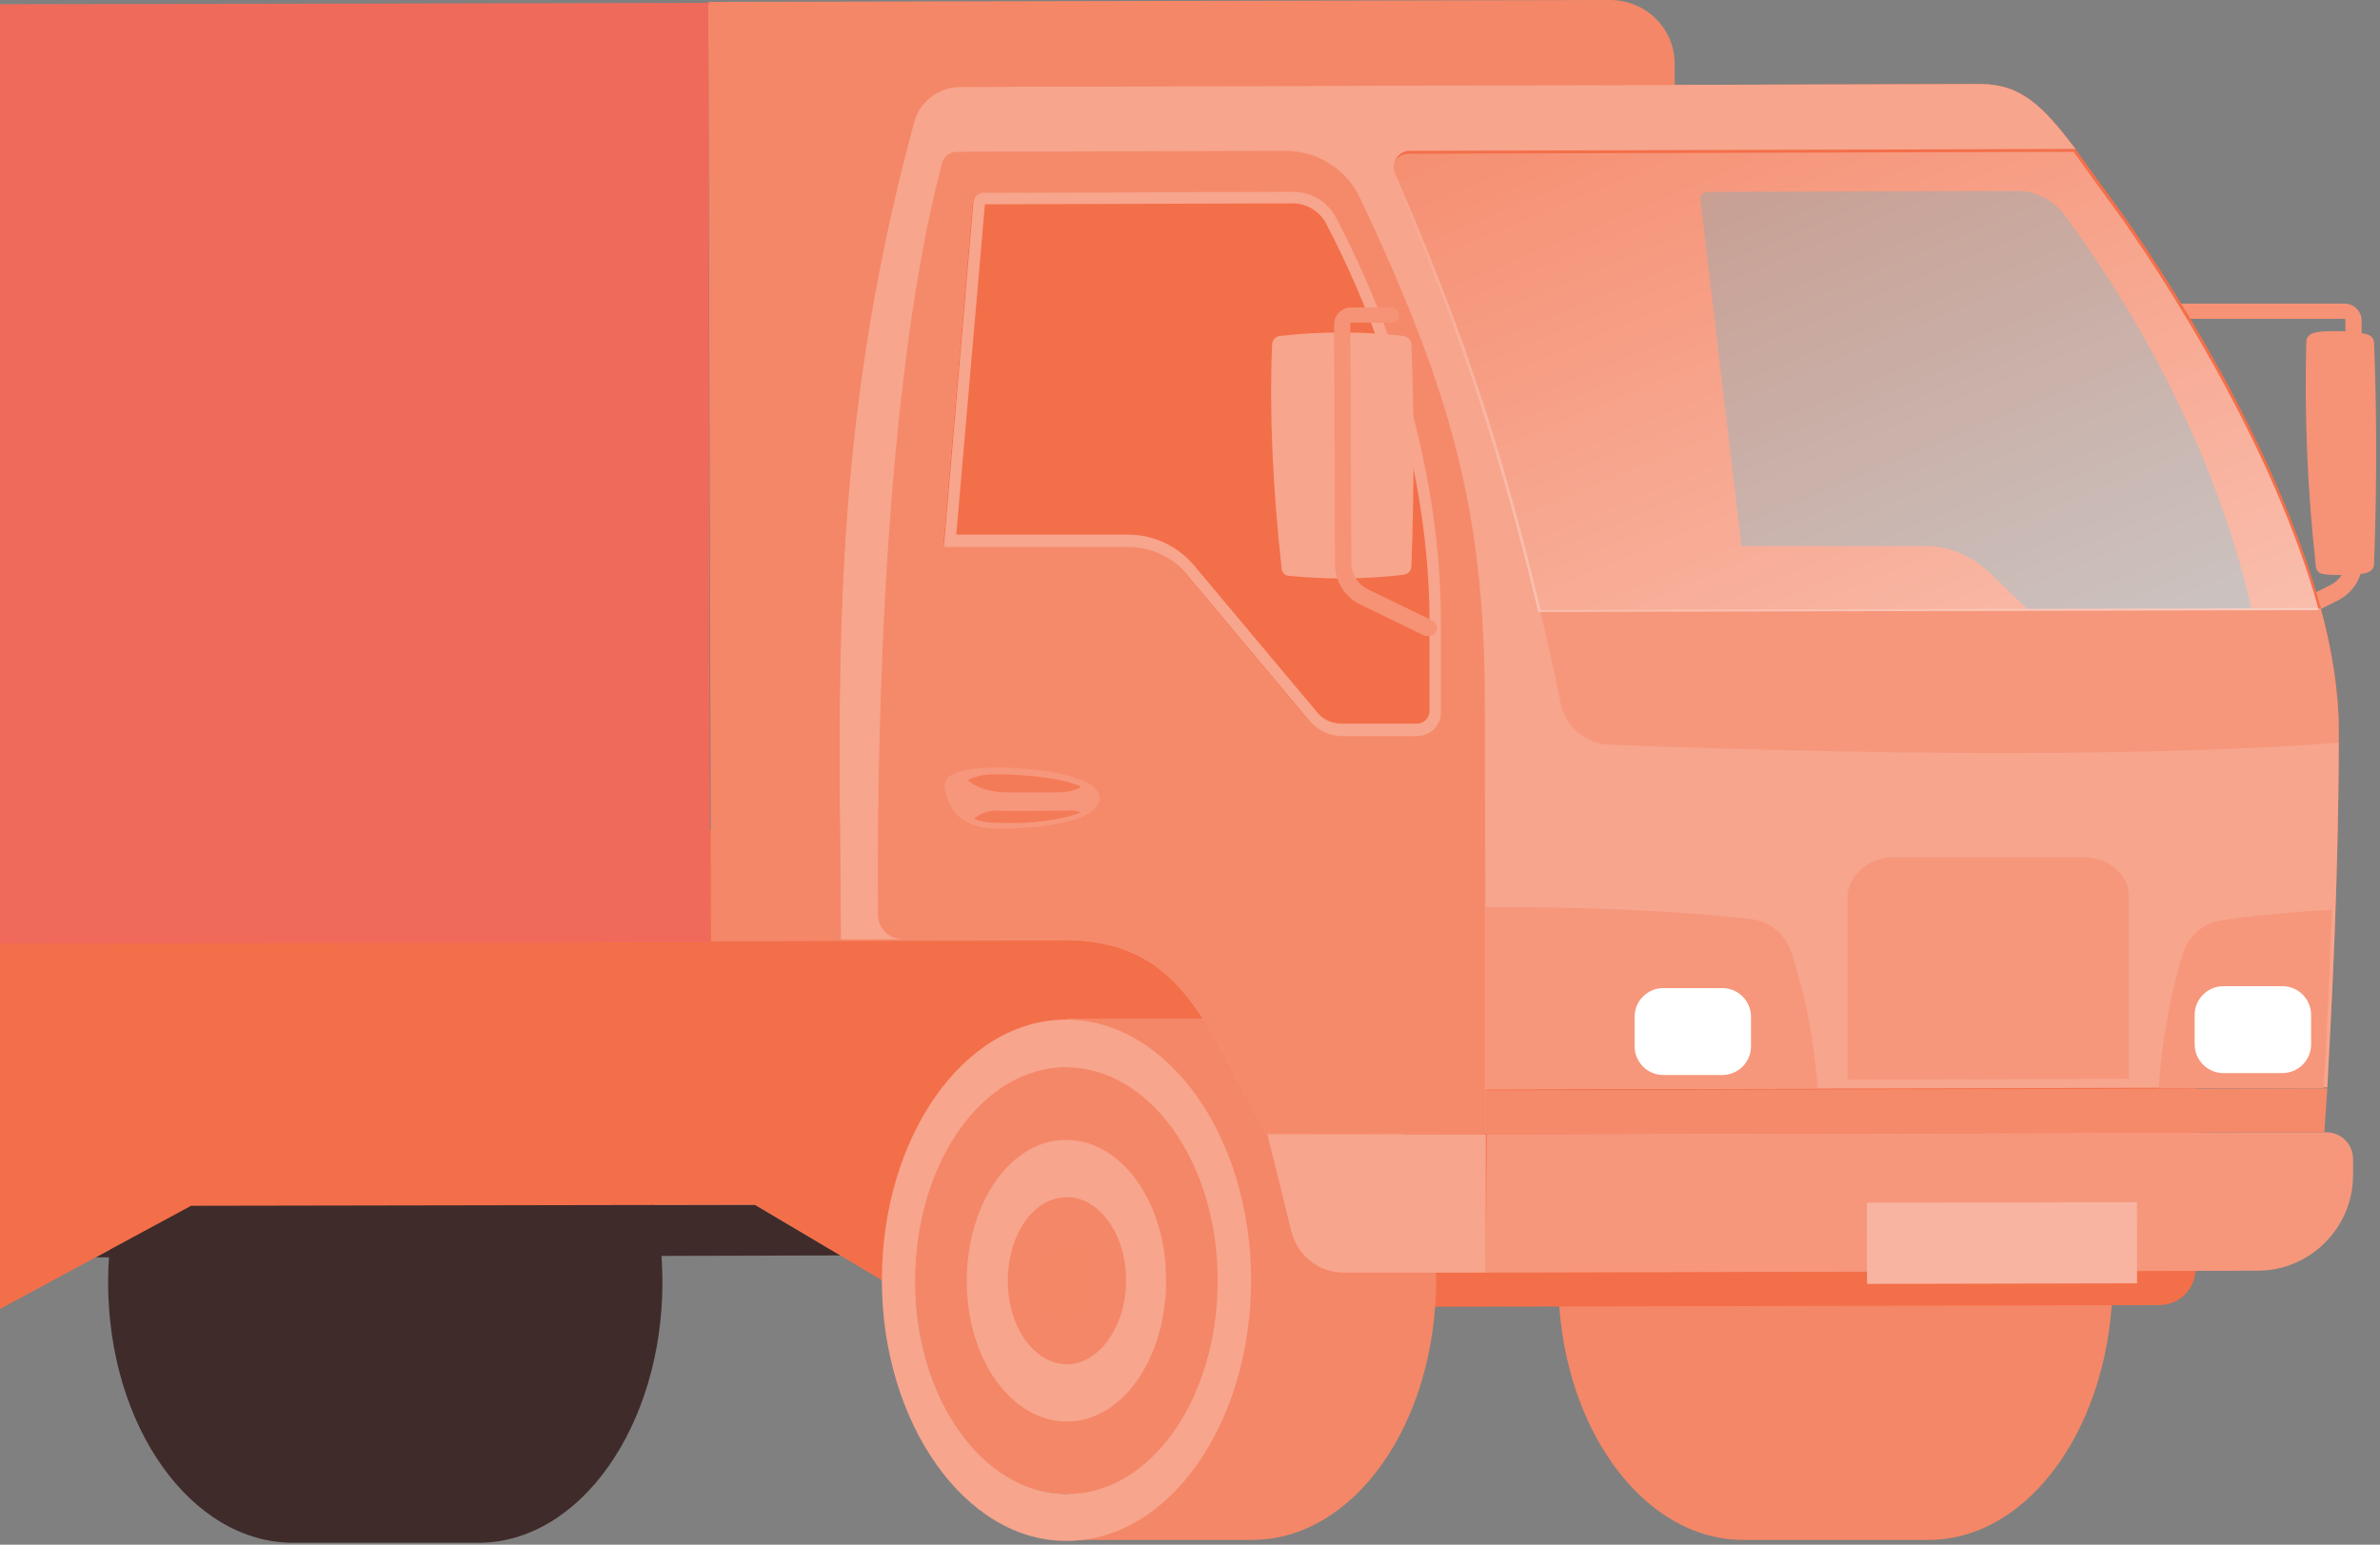 <svg width="322" height="209" viewBox="0 0 322 209" fill="none" xmlns="http://www.w3.org/2000/svg">
<rect x="0" y="0" width="322" height="209" fill="#808080" stroke="none"/>
<path d="M14.627 173.478C14.627 192.983 25.857 208.742 39.669 208.742H64.71C78.522 208.742 89.623 192.854 89.623 173.478C89.623 153.973 78.393 138.214 64.581 138.214C64.323 138.214 64.194 138.214 63.936 138.214H39.669C25.728 138.214 14.627 154.102 14.627 173.478Z" fill="#402B2B"/>
<path d="M210.828 173.09C210.828 192.595 222.058 208.354 235.87 208.354H260.912C274.723 208.354 285.824 192.466 285.824 173.09C285.824 153.585 274.594 137.826 260.782 137.826C260.524 137.826 260.395 137.826 260.137 137.826H235.87C221.929 137.826 210.828 153.585 210.828 173.09Z" fill="#F48767"/>
<path d="M12.949 170.12L113.761 169.861L102.144 163.015L25.857 163.144L12.949 170.12Z" fill="#402B2B"/>
<path d="M-82.184 112.638L-82.055 177.353L-0.217 177.224L25.857 163.145L102.144 163.015L125.637 176.966L292.151 176.578C294.862 176.578 297.056 174.383 297.056 171.67L296.927 111.863L-82.184 112.638Z" fill="#F36F49"/>
<path d="M96.207 127.363L226.837 127.105L226.579 8.655C226.579 3.875 222.707 0 217.802 0L95.82 0.258L96.207 127.363Z" fill="#F48767"/>
<path d="M-107.483 127.88L96.078 127.493L95.819 0.388L-99.093 0.775C-103.869 0.775 -107.741 4.65 -107.741 9.559L-107.483 127.88Z" fill="#F06A5B"/>
<path d="M194.307 173.09C194.307 192.595 183.206 208.354 169.394 208.354H144.482V196.47C135.317 196.47 127.83 186.007 127.83 173.09C127.83 160.173 135.188 149.71 144.352 149.71V137.826H169.265C183.077 137.955 194.178 153.714 194.307 173.09Z" fill="#F48767"/>
<path d="M123.83 173.349C123.83 189.366 132.995 202.284 144.354 202.154C155.713 202.154 164.749 189.237 164.749 173.22C164.749 157.203 155.584 144.285 144.225 144.415C132.995 144.415 123.83 157.332 123.83 173.349Z" fill="#F48767"/>
<path d="M144.351 192.337C151.838 192.337 157.776 183.811 157.776 173.219C157.776 162.627 151.709 154.231 144.222 154.231C136.736 154.231 130.798 162.756 130.798 173.348C130.798 183.94 136.865 192.337 144.351 192.337ZM144.351 161.981C148.74 161.981 152.354 167.019 152.354 173.219C152.354 179.419 148.74 184.586 144.351 184.586C139.963 184.586 136.348 179.549 136.348 173.348C136.348 167.019 139.834 161.981 144.351 161.981Z" fill="#F7A58D"/>
<path d="M144.352 208.483C158.164 208.483 169.265 192.595 169.265 173.219C169.265 153.844 158.035 137.956 144.223 137.956C130.412 137.956 119.311 153.844 119.311 173.219C119.311 192.595 130.67 208.613 144.352 208.483ZM144.223 144.414C155.582 144.414 164.747 157.331 164.747 173.219C164.747 189.237 155.711 202.154 144.352 202.154C132.993 202.154 123.828 189.237 123.828 173.349C123.828 157.331 132.993 144.414 144.223 144.414Z" fill="#F7A58D"/>
<path d="M140.867 173.22C140.867 170.507 142.416 168.44 144.223 168.44C146.03 168.44 147.579 170.636 147.708 173.22C147.708 175.932 146.16 177.999 144.352 177.999C142.416 178.128 140.867 175.932 140.867 173.22Z" fill="#F48766"/>
<path d="M313.319 76.599C313.319 77.116 313.707 77.504 314.094 77.633C315.127 77.891 318.999 77.891 320.161 77.504C320.677 77.374 321.193 76.987 321.193 76.341C321.581 66.007 321.581 55.932 321.193 46.373C321.193 45.727 320.677 45.34 320.161 45.211C318.87 44.823 314.352 44.565 312.932 45.081C312.416 45.211 312.029 45.727 312.029 46.244C311.77 56.061 312.158 66.136 313.319 76.599Z" fill="#F69276"/>
<path d="M306.996 85.77C307.125 85.77 307.254 85.77 307.512 85.641L316.29 81.249C318.355 80.216 319.646 78.149 319.646 75.824L319.517 43.402C319.517 42.11 318.484 41.077 317.193 41.077H293.055C292.41 41.077 292.022 41.593 292.022 42.11C292.022 42.756 292.539 43.143 293.055 43.143H317.193C317.322 43.143 317.322 43.273 317.322 43.273L317.451 75.695C317.451 77.245 316.548 78.537 315.257 79.182L306.479 83.574C305.963 83.833 305.705 84.478 305.963 84.995C306.221 85.641 306.609 85.77 306.996 85.77Z" fill="#F69276"/>
<path d="M113.761 127.105C113.761 127.105 117.117 127.105 122.281 127.105H142.805C158.165 127.105 161.779 134.726 171.202 153.456L201.02 153.326C201.02 153.326 201.02 151.131 201.02 147.385L314.869 147.126C315.386 137.697 316.418 118.579 316.418 100.495C316.418 99.849 316.418 99.333 316.418 98.687C316.418 93.52 315.515 87.836 313.966 82.153C307.899 59.935 292.538 36.297 286.213 27.642C284.148 24.8 282.341 22.346 280.792 20.15C276.403 14.338 273.434 11.367 267.884 11.367L129.896 11.754C127.057 11.754 124.475 13.692 123.701 16.404C111.825 60.065 113.632 93.262 113.761 127.105ZM230.063 27.126C229.934 26.48 230.45 25.963 231.096 25.963L273.047 25.834C275.5 25.834 277.952 27.126 279.501 29.322C295.894 51.668 302.478 72.077 304.93 83.832L307.512 96.233C307.899 98.041 306.737 99.462 304.93 99.462H294.733C293.055 99.462 291.248 98.687 289.957 97.395L269.046 77.374C266.722 75.177 263.624 73.886 260.655 73.886H235.614L230.063 27.126Z" fill="#F36F49"/>
<path d="M208.376 82.541C209.28 86.674 210.312 90.937 211.216 95.458C211.861 98.558 214.572 100.754 217.67 100.883C258.459 102.304 292.279 102.434 316.417 100.625C316.417 99.979 316.417 99.463 316.417 98.817C316.417 93.65 315.513 87.966 313.964 82.283L208.376 82.541Z" fill="#F6977C"/>
<path d="M132.993 26.093L174.945 25.963C177.397 25.963 179.592 27.255 180.753 29.451C192.5 51.798 194.952 72.207 194.952 83.962V96.362C194.952 98.171 193.532 99.591 191.725 99.591H181.528C179.85 99.591 178.172 98.816 177.139 97.525L160.359 77.503C158.422 75.307 155.712 73.886 152.743 74.015H127.701L131.703 27.255C131.703 26.609 132.219 26.093 132.993 26.093Z" fill="#F36F49"/>
<path d="M113.761 127.105C113.761 127.105 117.117 127.105 122.281 127.105H142.805C158.165 127.105 161.779 134.726 171.202 153.456L201.02 153.326C201.02 153.326 201.02 151.131 201.02 147.385L314.869 147.126C315.386 137.697 316.418 118.579 316.418 100.495C292.28 102.304 258.332 102.304 217.671 100.754C214.574 100.624 211.863 98.428 211.217 95.328C210.314 90.807 209.281 86.415 208.378 82.411C202.827 58.773 196.76 41.851 188.757 23.509C188.112 22.088 189.145 20.409 190.694 20.409L280.792 20.15C276.403 14.338 273.434 11.367 267.884 11.367L129.896 11.754C127.057 11.754 124.475 13.692 123.701 16.404C111.825 60.065 113.632 93.262 113.761 127.105ZM127.573 74.015L131.574 27.255C131.574 26.609 132.22 26.092 132.865 26.092L174.817 25.963C177.269 25.963 179.463 27.255 180.625 29.451C192.372 51.797 194.824 72.207 194.824 83.961V96.362C194.824 98.17 193.404 99.591 191.597 99.591H181.4C179.722 99.591 178.044 98.816 177.011 97.524L160.23 77.503C158.294 75.307 155.584 73.886 152.615 74.015H127.573Z" fill="#F7A58D"/>
<path d="M118.794 123.747C118.794 125.684 120.343 127.105 122.279 127.105H142.803C158.164 127.105 161.778 134.726 171.201 153.456L201.019 153.327C201.019 153.327 201.019 151.131 201.019 147.385L200.889 95.07C200.889 69.107 196.243 52.702 183.98 26.739C182.173 22.863 178.171 20.409 173.912 20.409L129.508 20.538C128.475 20.538 127.701 21.184 127.442 22.088C118.665 55.415 118.665 109.667 118.794 123.747ZM127.572 74.016L131.573 27.255C131.573 26.609 132.218 26.093 132.864 26.093L174.815 25.964C177.268 25.964 179.462 27.255 180.624 29.451C192.37 51.798 194.823 72.207 194.823 83.962V96.362C194.823 98.171 193.403 99.591 191.596 99.591H181.398C179.72 99.591 178.042 98.817 177.01 97.525L160.229 77.503C158.293 75.307 155.582 73.886 152.613 74.016H127.572Z" fill="#F58A6B"/>
<path d="M133.252 27.643L174.945 27.514C176.752 27.514 178.43 28.547 179.334 30.097C191.467 53.219 193.403 73.757 193.403 83.832V96.233C193.403 97.137 192.629 97.912 191.725 97.912H181.528C180.237 97.912 179.075 97.395 178.301 96.491L161.52 76.47C159.326 73.886 156.099 72.336 152.614 72.336H129.379L133.252 27.643ZM132.993 26.093C132.348 26.093 131.703 26.609 131.703 27.255L127.701 74.015H152.743C155.712 74.015 158.422 75.307 160.359 77.503L177.139 97.525C178.172 98.816 179.85 99.591 181.528 99.591H191.725C193.532 99.591 194.952 98.171 194.952 96.362V83.962C194.952 72.207 192.5 51.798 180.753 29.451C179.592 27.255 177.397 25.963 174.945 25.963L132.993 26.093Z" fill="#F7A58D"/>
<path d="M200.892 122.713V147.385L245.941 147.256C245.425 140.797 244.263 134.597 242.327 128.784C241.552 126.459 239.616 124.78 237.163 124.392C227.224 123.23 214.574 122.713 200.892 122.713ZM292.023 147.256H314.354C314.741 141.83 315.128 133.047 315.515 123.1C310.094 123.359 305.06 123.875 300.542 124.521C298.09 124.909 296.153 126.588 295.379 128.913C293.572 134.597 292.539 140.797 292.023 147.256Z" fill="#F6977C"/>
<path d="M201.02 172.186L305.446 171.928C312.545 171.928 318.354 166.115 318.354 159.011V156.815C318.354 154.748 316.676 153.198 314.74 153.198L201.149 153.456L201.02 172.186Z" fill="#F6977C"/>
<path d="M181.787 172.187H201.02V153.457H171.461L174.688 166.503C175.462 169.861 178.431 172.187 181.787 172.187Z" fill="#F7A58D"/>
<path d="M135.833 103.855C140.222 103.984 148.741 104.888 148.741 107.988C148.741 111.088 141.255 112.122 135.188 112.122C129.121 112.122 128.475 108.763 127.959 107.342C127.572 105.921 127.185 103.725 135.833 103.855Z" fill="#F6977C"/>
<path d="M136.221 107.213C134.156 107.213 131.961 106.567 130.929 105.534C131.703 105.146 132.865 104.759 134.672 104.759C138.028 104.759 143.45 105.146 146.289 106.438C145.902 106.696 144.869 107.213 143.191 107.213C141.126 107.213 138.415 107.213 136.221 107.213Z" fill="#F47B58"/>
<path d="M144.869 109.667C145.644 109.667 146.031 109.797 146.16 109.926C143.837 110.959 139.577 111.347 137.512 111.347C134.543 111.347 132.477 111.347 131.832 110.701C132.348 110.313 133.51 109.667 134.672 109.667C136.221 109.797 143.837 109.667 144.869 109.667Z" fill="#F47B58"/>
<path d="M201.02 147.514C201.02 151.26 201.02 153.456 201.02 153.456L314.482 153.198C314.482 153.198 314.611 151.002 314.869 147.256L201.02 147.514Z" fill="#F58A6B"/>
<g opacity="0.2">
<path d="M249.942 121.421V146.093L288.021 145.964V121.292C288.021 118.321 285.311 115.996 281.954 115.996H255.88C252.653 116.125 249.942 118.58 249.942 121.421Z" fill="#F16036"/>
</g>
<path d="M300.8 145.189H308.803C310.868 145.189 312.676 143.51 312.676 141.314V137.31C312.676 135.243 310.998 133.435 308.803 133.435H300.8C298.735 133.435 296.928 135.114 296.928 137.31V141.314C296.928 143.51 298.735 145.189 300.8 145.189Z" fill="white"/>
<path d="M225.027 145.448H233.03C235.095 145.448 236.902 143.769 236.902 141.573V137.569C236.902 135.502 235.224 133.693 233.03 133.693H225.027C222.961 133.693 221.154 135.373 221.154 137.569V141.573C221.154 143.64 222.832 145.448 225.027 145.448Z" fill="white"/>
<path d="M173.395 76.858C173.395 77.375 173.783 77.762 174.17 77.891C179.204 78.408 184.496 78.408 189.918 77.762C190.563 77.633 190.951 77.246 190.951 76.6C191.338 66.266 191.338 56.191 190.951 46.632C190.951 45.986 190.434 45.598 189.918 45.469C184.367 44.823 178.817 44.823 173.008 45.469C172.492 45.598 172.105 46.115 172.105 46.632C171.717 56.32 172.234 66.395 173.395 76.858Z" fill="#F7A58D"/>
<path d="M193.402 86.029C193.789 86.029 194.177 85.771 194.306 85.383C194.564 84.866 194.306 84.221 193.789 83.962L185.012 79.7C183.721 79.054 182.818 77.633 182.818 76.212L182.688 43.79C182.688 43.66 182.818 43.66 182.818 43.66H188.239C188.884 43.66 189.272 43.144 189.272 42.627C189.272 41.981 188.755 41.594 188.239 41.594H182.818C181.527 41.594 180.494 42.627 180.494 43.919L180.623 76.341C180.623 78.666 181.914 80.733 183.979 81.766L192.757 86.029C193.144 86.029 193.273 86.029 193.402 86.029Z" fill="#F69276"/>
<path d="M252.604 173.716L289.134 173.636L289.11 162.657L252.58 162.736L252.604 173.716Z" fill="#F8B4A0"/>
<path opacity="0.6" d="M188.508 23.9C196.511 42.242 202.449 59.164 208.128 82.802L313.716 82.544C307.65 60.326 292.289 36.688 285.964 28.034C283.899 25.192 282.092 22.737 280.543 20.541L190.444 20.8C188.895 20.929 187.862 22.479 188.508 23.9Z" fill="url(#paint0_linear_523_3)"/>
<defs>
<linearGradient id="paint0_linear_523_3" x1="237.764" y1="0.781" x2="288.316" y2="121.884" gradientUnits="userSpaceOnUse">
<stop stop-color="#F7A58D"/>
<stop offset="0.926" stop-color="white"/>
</linearGradient>
</defs>
</svg>
